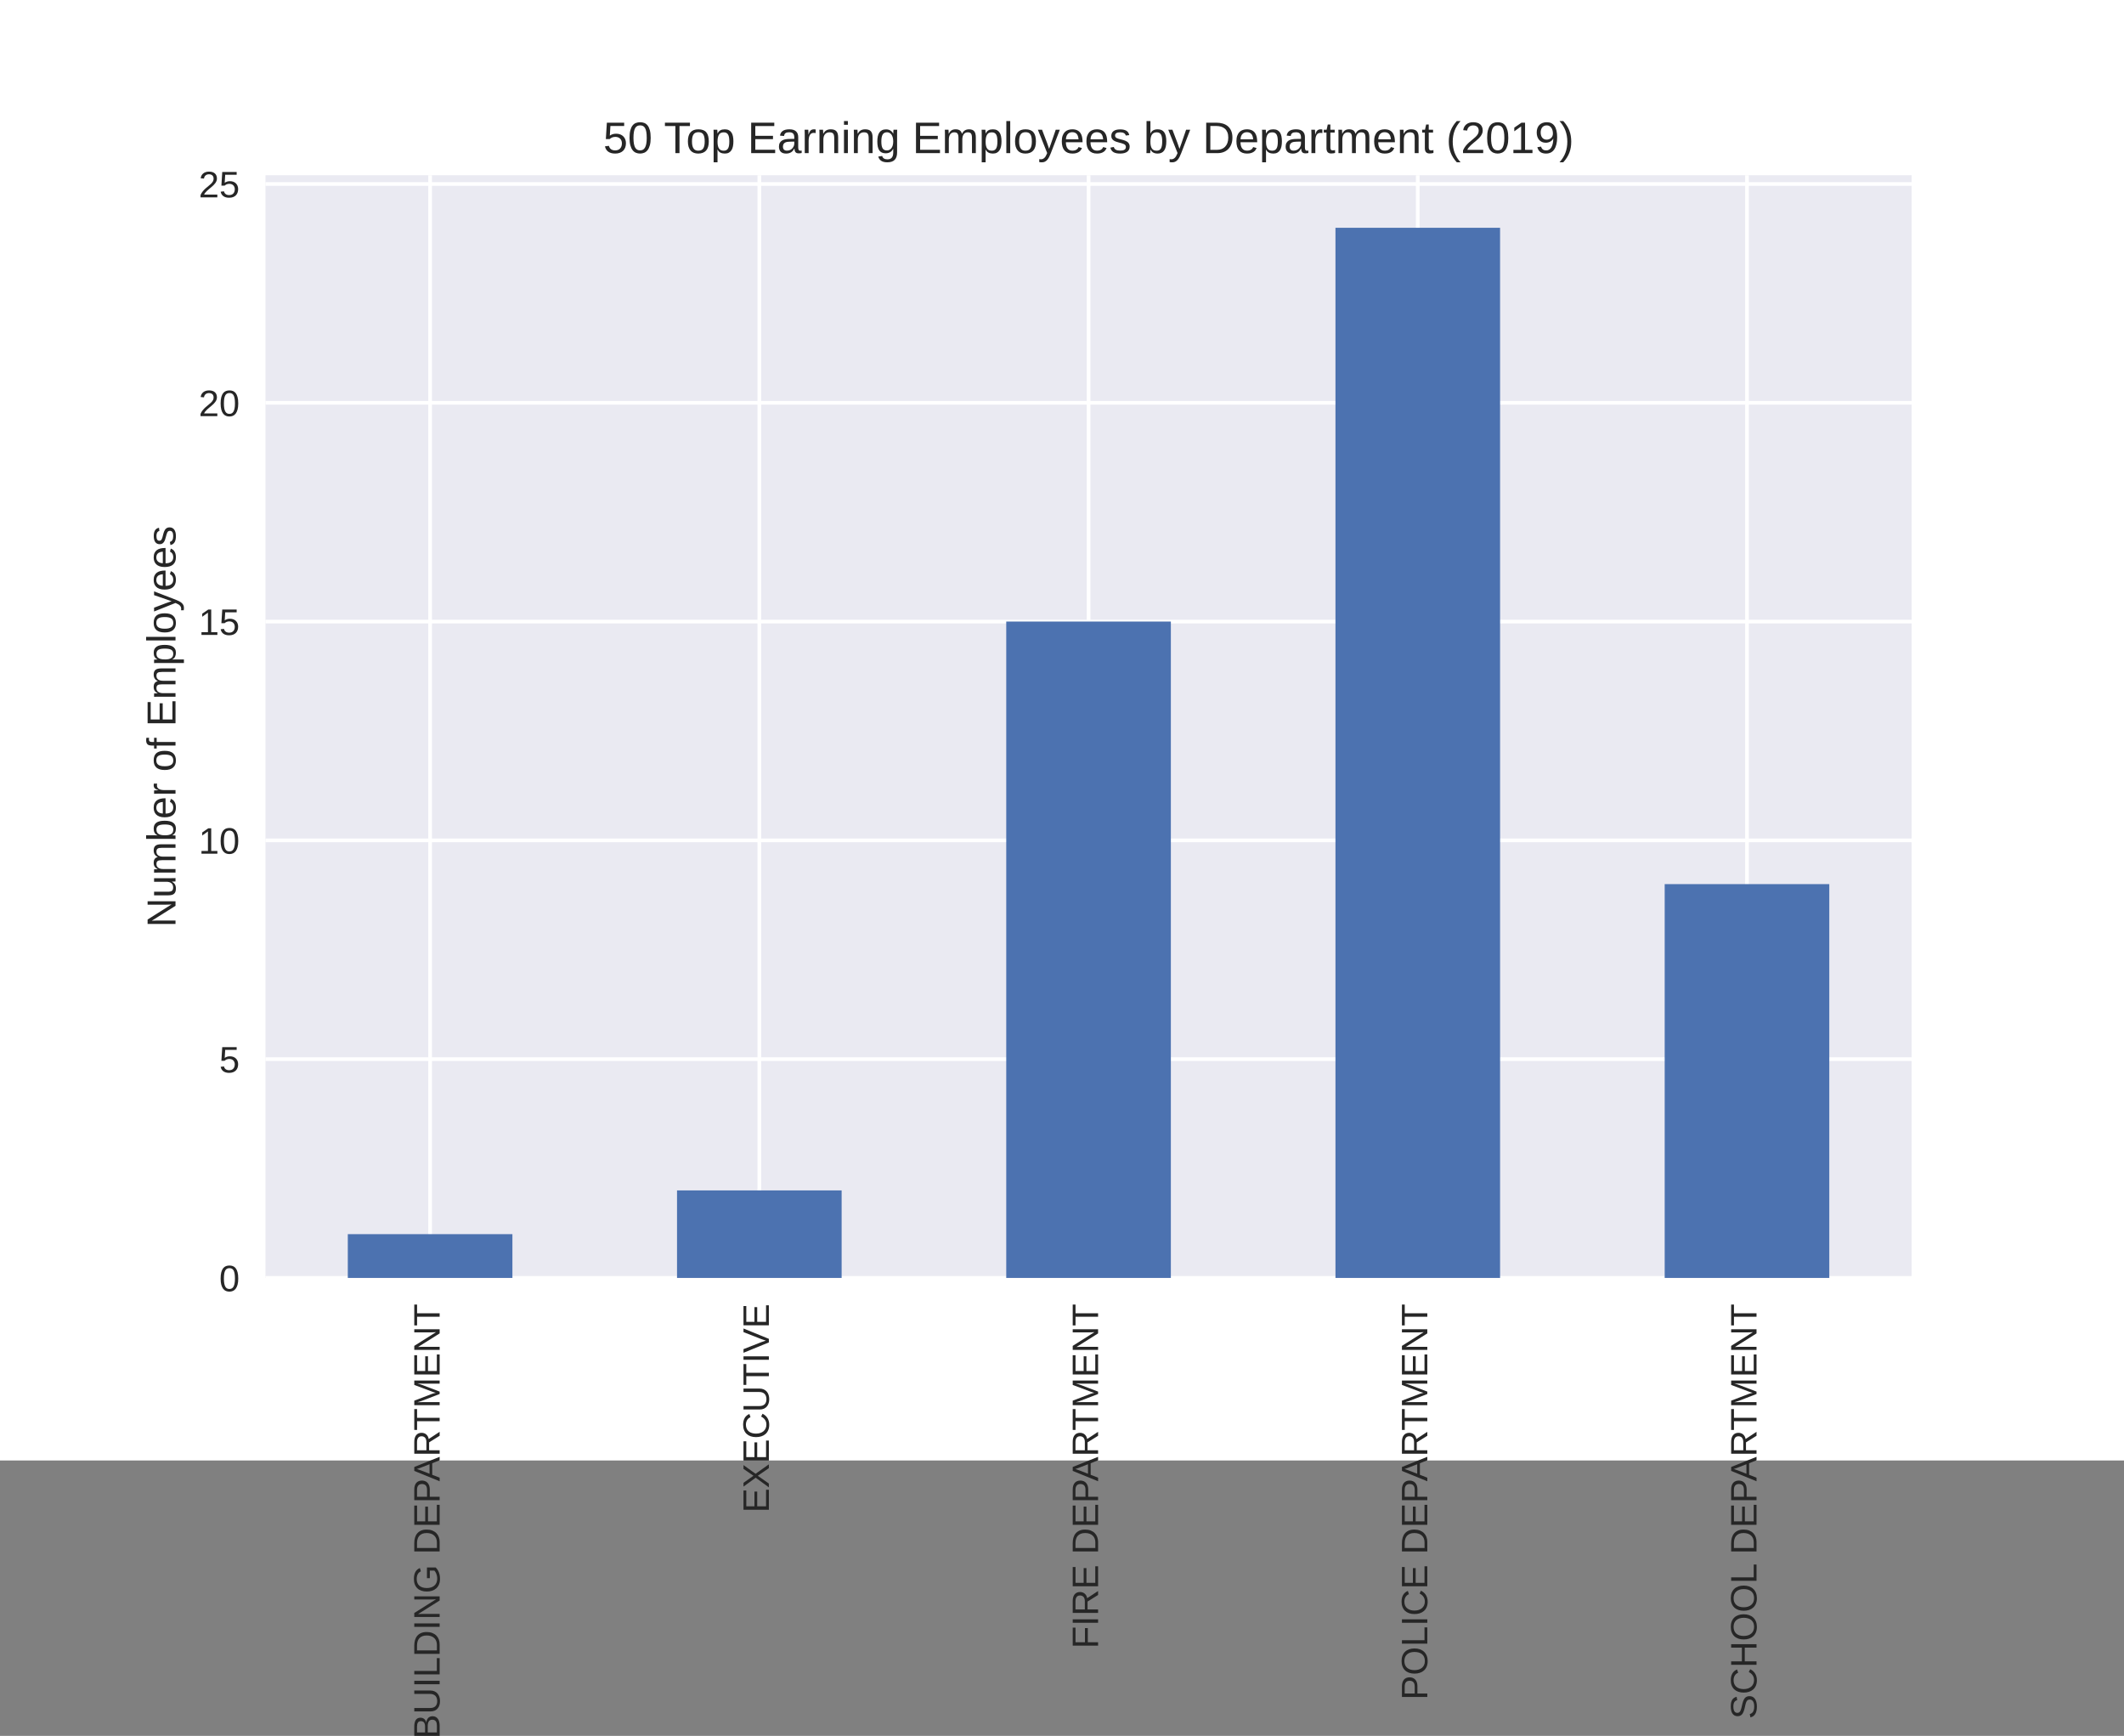<?xml version="1.0" encoding="UTF-8" standalone="no"?>
<svg
   xmlns:dc="http://purl.org/dc/elements/1.1/"
   xmlns:cc="http://creativecommons.org/ns#"
   xmlns:rdf="http://www.w3.org/1999/02/22-rdf-syntax-ns#"
   xmlns:svg="http://www.w3.org/2000/svg"
   xmlns="http://www.w3.org/2000/svg"
   xmlns:xlink="http://www.w3.org/1999/xlink"
   xmlns:sodipodi="http://sodipodi.sourceforge.net/DTD/sodipodi-0.dtd"
   xmlns:inkscape="http://www.inkscape.org/namespaces/inkscape"
   inkscape:export-ydpi="96"
   inkscape:export-xdpi="96"
   inkscape:export-filename="/home/benmk/documents/code/personal/defundNPD/plots/top_50_bar19.png"
   inkscape:version="1.0 (6e3e5246a0, 2020-05-07)"
   sodipodi:docname="top_50_bar19.svg"
   id="svg510"
   width="576pt"
   viewBox="0 0 576 470.669"
   version="1.1"
   height="470.669pt">
  <rect x="0" y="0" width="576" height="470.669" fill="#808080" stroke="none"/>
  <sodipodi:namedview
     inkscape:current-layer="svg510"
     inkscape:window-maximized="1"
     inkscape:window-y="0"
     inkscape:window-x="0"
     inkscape:cy="342.31891"
     inkscape:cx="384"
     inkscape:zoom="1.532197"
     showgrid="false"
     id="namedview512"
     inkscape:window-height="1136"
     inkscape:window-width="1920"
     inkscape:pageshadow="2"
     inkscape:pageopacity="0"
     guidetolerance="10"
     gridtolerance="10"
     objecttolerance="10"
     borderopacity="1"
     bordercolor="#666666"
     pagecolor="#ffffff" />
  <defs
     id="defs4">
    <style
       id="style2"
       type="text/css">
*{stroke-linecap:butt;stroke-linejoin:round;}
  </style>
  </defs>
  <g
     id="figure_1">
    <g
       id="patch_1">
      <path
         id="path6"
         style="fill:#ffffff"
         d="M 0,396 H 576 V 0 H 0 Z" />
    </g>
    <g
       id="axes_1">
      <g
         id="patch_2">
        <path
           id="path9"
           style="fill:#eaeaf2"
           d="M 72,346.5 H 518.4 V 47.52 H 72 Z" />
      </g>
      <g
         id="matplotlib.axis_1">
        <g
           id="xtick_1">
          <g
             id="line2d_1">
            <path
               id="path12"
               style="fill:none;stroke:#ffffff;stroke-linecap:round"
               d="M 116.64,346.5 V 47.52"
               clip-path="url(#p57a72a5f67)" />
          </g>
          <g
             id="line2d_2" />
          <g
             id="text_1">
            <!-- BUILDING DEPARTMENT -->
            <defs
               id="defs30">
              <path
                 id="LiberationSans-66"
                 d="m 61.422,19.391 q 0,-5.234 -2.047,-8.922 -2.047,-3.688 -5.516,-6 -3.469,-2.312 -8.062,-3.391 Q 41.219,0 36.141,0 h -27.938 v 68.797 h 25 q 5.719,0 10.203,-0.953 4.5,-0.953 7.625,-3 3.125,-2.047 4.75,-5.203 1.641,-3.141 1.641,-7.547 0,-2.875 -0.812,-5.422 -0.797,-2.531 -2.438,-4.609 -1.625,-2.078 -4.094,-3.562 -2.469,-1.484 -5.734,-2.219 4.141,-0.484 7.344,-1.906 3.203,-1.422 5.344,-3.625 2.156,-2.188 3.266,-5.094 1.125,-2.906 1.125,-6.266 z m -13.375,31.594 q 0,5.562 -3.812,7.953 -3.797,2.391 -11.031,2.391 H 17.531 v -21.781 h 15.672 q 4.109,0 6.938,0.797 2.828,0.812 4.578,2.297 1.766,1.5 2.547,3.594 0.781,2.109 0.781,4.75 z M 52,20.125 q 0,3.266 -1.203,5.562 -1.188,2.297 -3.438,3.75 -2.234,1.469 -5.391,2.156 -3.156,0.688 -7.062,0.688 h -17.375 V 7.469 h 18.109 q 3.562,0 6.562,0.578 3.016,0.594 5.188,2.062 2.172,1.469 3.391,3.906 Q 52,16.453 52,20.125 Z" />
              <path
                 id="LiberationSans-85"
                 d="m 35.688,-0.984 q -5.656,0 -10.734,1.516 Q 19.875,2.047 16.031,5.25 12.203,8.453 9.953,13.359 7.719,18.266 7.719,25 v 43.797 h 9.328 V 25.781 q 0,-5.219 1.391,-8.859 1.391,-3.641 3.875,-5.938 2.5,-2.297 5.891,-3.344 3.391,-1.047 7.438,-1.047 4.016,0 7.578,1.062 3.562,1.078 6.25,3.422 2.688,2.344 4.219,6.125 1.531,3.797 1.531,9.219 v 42.375 H 64.5 V 25.875 Q 64.5,19 62.234,13.938 59.969,8.891 56.062,5.562 52.156,2.25 46.906,0.625 41.656,-0.984 35.688,-0.984 Z" />
              <path
                 id="LiberationSans-73"
                 d="M 9.234,0 V 68.797 H 18.562 V 0 Z" />
              <path
                 id="LiberationSans-76"
                 d="M 8.203,0 V 68.797 H 17.531 V 7.625 H 52.297 V 0 Z" />
              <path
                 id="LiberationSans-68"
                 d="m 67.438,35.109 q 0,-8.594 -2.594,-15.172 Q 62.25,13.375 57.75,8.953 53.266,4.547 47.141,2.266 41.016,0 33.938,0 H 8.203 v 68.797 h 22.75 q 7.969,0 14.672,-1.984 6.719,-1.969 11.547,-6.094 4.844,-4.125 7.547,-10.484 2.719,-6.344 2.719,-15.125 z m -9.375,0 q 0,6.984 -2.016,11.938 -2,4.953 -5.609,8.125 -3.609,3.172 -8.641,4.656 -5.031,1.5 -11.031,1.5 H 17.531 V 7.469 h 15.328 q 5.422,0 10.031,1.75 4.625,1.766 7.984,5.234 3.375,3.469 5.281,8.641 1.906,5.172 1.906,12.016 z" />
              <path
                 id="LiberationSans-78"
                 d="m 52.828,0 -36.812,58.594 q 0.094,-2.391 0.25,-4.734 0.094,-2 0.156,-4.234 Q 16.5,47.406 16.5,45.703 V 0 H 8.203 v 68.797 h 10.844 L 56.25,9.812 q -0.141,2.391 -0.297,4.781 -0.094,2.062 -0.188,4.469 -0.094,2.422 -0.094,4.625 V 68.797 H 64.062 V 0 Z" />
              <path
                 id="LiberationSans-71"
                 d="m 5.031,34.719 q 0,8.062 2.172,14.547 2.172,6.5 6.484,11.062 4.328,4.562 10.719,7.031 6.406,2.469 14.859,2.469 6.344,0 11.125,-1.125 4.781,-1.125 8.297,-3.234 3.516,-2.094 5.953,-5.094 2.453,-3 4.156,-6.766 l -8.891,-2.625 q -1.266,2.531 -3.047,4.609 -1.781,2.078 -4.328,3.531 -2.531,1.469 -5.875,2.266 -3.344,0.812 -7.641,0.812 -6.25,0 -10.875,-1.953 Q 23.531,58.297 20.5,54.688 17.484,51.078 15.984,46 14.5,40.922 14.5,34.719 q 0,-6.203 1.609,-11.359 1.609,-5.141 4.781,-8.875 Q 24.078,10.75 28.781,8.672 33.5,6.594 39.703,6.594 q 4.047,0 7.469,0.672 3.422,0.688 6.172,1.781 2.766,1.109 4.859,2.453 2.094,1.344 3.516,2.703 v 12.406 h -20.562 v 7.812 H 70.312 V 10.688 Q 68.016,8.344 64.906,6.219 61.812,4.109 57.953,2.484 q -3.844,-1.609 -8.438,-2.531 -4.594,-0.938 -9.812,-0.938 Q 31,-0.984 24.5,1.672 18.016,4.344 13.688,9.109 9.375,13.875 7.203,20.406 5.031,26.953 5.031,34.719 Z" />
              <path
                 d=""
                 id="LiberationSans-32" />
              <path
                 id="LiberationSans-69"
                 d="M 8.203,0 V 68.797 H 60.406 V 61.188 h -42.875 V 39.109 h 39.938 V 31.594 H 17.531 V 7.625 h 44.875 V 0 Z" />
              <path
                 id="LiberationSans-80"
                 d="m 61.422,48.094 q 0,-4.484 -1.484,-8.375 Q 58.453,35.844 55.5,32.984 52.547,30.125 48.094,28.469 43.656,26.812 37.75,26.812 H 17.531 V 0 H 8.203 V 68.797 H 37.156 q 6.109,0 10.641,-1.484 4.547,-1.484 7.578,-4.203 3.031,-2.703 4.531,-6.547 1.516,-3.828 1.516,-8.469 z M 52.047,48 q 0,6.547 -4,9.938 -4,3.391 -12.016,3.391 h -18.5 V 34.188 h 18.891 q 8.062,0 11.844,3.562 3.781,3.562 3.781,10.25 z" />
              <path
                 id="LiberationSans-65"
                 d="M 56.984,0 49.125,20.125 H 17.781 L 9.859,0 h -9.656 l 28.062,68.797 H 38.875 L 66.5,0 Z M 37.5,50.094 Q 36.719,52.047 36,54.047 35.297,56.062 34.766,57.688 34.234,59.328 33.859,60.422 33.5,61.531 33.453,61.766 33.344,61.531 33,60.406 q -0.328,-1.125 -0.891,-2.797 -0.562,-1.656 -1.281,-3.656 -0.703,-2 -1.438,-3.953 L 20.609,27.391 H 46.344 Z" />
              <path
                 id="LiberationSans-82"
                 d="m 56.844,0 -17.875,28.562 H 17.531 V 0 H 8.203 v 68.797 h 32.375 q 5.859,0 10.375,-1.344 4.516,-1.344 7.594,-3.891 3.078,-2.531 4.688,-6.188 1.609,-3.656 1.609,-8.25 0,-3.281 -0.953,-6.453 -0.953,-3.172 -3,-5.812 -2.047,-2.625 -5.234,-4.531 -3.172,-1.906 -7.609,-2.688 L 67.578,0 Z m -1.375,49.031 q 0,3.125 -1.078,5.406 -1.062,2.297 -3.125,3.828 -2.047,1.547 -4.984,2.297 -2.922,0.766 -6.625,0.766 h -22.125 V 35.938 h 22.516 q 4,0 6.922,1 2.938,1 4.812,2.75 1.875,1.766 2.781,4.156 0.906,2.391 0.906,5.188 z" />
              <path
                 id="LiberationSans-84"
                 d="M 35.156,61.188 V 0 H 25.875 V 61.188 H 2.25 v 7.609 H 58.797 V 61.188 Z" />
              <path
                 id="LiberationSans-77"
                 d="m 66.703,0 v 45.906 q 0,2.484 0.047,5.062 0.047,2.594 0.141,4.75 0.109,2.484 0.25,4.828 -0.688,-2.484 -1.422,-4.938 -0.625,-2.094 -1.391,-4.469 -0.75,-2.359 -1.484,-4.266 L 45.062,0 H 38.531 L 20.516,46.875 q -0.297,0.734 -0.625,1.703 -0.312,0.984 -0.688,2.078 -0.359,1.109 -0.734,2.25 -0.359,1.141 -0.688,2.266 -0.844,2.594 -1.625,5.375 Q 16.219,57.812 16.312,55.125 16.406,52.828 16.453,50.312 16.5,47.797 16.5,45.906 V 0 H 8.203 v 68.797 h 12.25 l 18.312,-47.703 q 0.344,-0.969 0.828,-2.516 0.5,-1.531 0.938,-3.156 0.438,-1.609 0.797,-3.047 0.375,-1.438 0.516,-2.219 0.156,0.781 0.547,2.25 0.391,1.469 0.891,3.078 0.516,1.609 1,3.125 0.5,1.516 0.891,2.484 l 17.969,47.703 H 75.094 V 0 Z" />
            </defs>
            <g
               id="g70"
               transform="matrix(0,-0.1,-0.1,0,119.226,471.489)"
               style="fill:#262626">
              <use
                 height="100%"
                 width="100%"
                 y="0"
                 x="0"
                 id="use32"
                 xlink:href="#LiberationSans-66" />
              <use
                 height="100%"
                 width="100%"
                 y="0"
                 id="use34"
                 xlink:href="#LiberationSans-85"
                 x="66.699" />
              <use
                 height="100%"
                 width="100%"
                 y="0"
                 id="use36"
                 xlink:href="#LiberationSans-73"
                 x="138.916" />
              <use
                 height="100%"
                 width="100%"
                 y="0"
                 id="use38"
                 xlink:href="#LiberationSans-76"
                 x="166.699" />
              <use
                 height="100%"
                 width="100%"
                 y="0"
                 id="use40"
                 xlink:href="#LiberationSans-68"
                 x="222.314" />
              <use
                 height="100%"
                 width="100%"
                 y="0"
                 id="use42"
                 xlink:href="#LiberationSans-73"
                 x="294.531" />
              <use
                 height="100%"
                 width="100%"
                 y="0"
                 id="use44"
                 xlink:href="#LiberationSans-78"
                 x="322.314" />
              <use
                 height="100%"
                 width="100%"
                 y="0"
                 id="use46"
                 xlink:href="#LiberationSans-71"
                 x="394.531" />
              <use
                 height="100%"
                 width="100%"
                 y="0"
                 id="use48"
                 xlink:href="#LiberationSans-32"
                 x="472.314" />
              <use
                 height="100%"
                 width="100%"
                 y="0"
                 id="use50"
                 xlink:href="#LiberationSans-68"
                 x="500.098" />
              <use
                 height="100%"
                 width="100%"
                 y="0"
                 id="use52"
                 xlink:href="#LiberationSans-69"
                 x="572.314" />
              <use
                 height="100%"
                 width="100%"
                 y="0"
                 id="use54"
                 xlink:href="#LiberationSans-80"
                 x="639.014" />
              <use
                 height="100%"
                 width="100%"
                 y="0"
                 id="use56"
                 xlink:href="#LiberationSans-65"
                 x="698.338" />
              <use
                 height="100%"
                 width="100%"
                 y="0"
                 id="use58"
                 xlink:href="#LiberationSans-82"
                 x="765.037" />
              <use
                 height="100%"
                 width="100%"
                 y="0"
                 id="use60"
                 xlink:href="#LiberationSans-84"
                 x="835.504" />
              <use
                 height="100%"
                 width="100%"
                 y="0"
                 id="use62"
                 xlink:href="#LiberationSans-77"
                 x="896.588" />
              <use
                 height="100%"
                 width="100%"
                 y="0"
                 id="use64"
                 xlink:href="#LiberationSans-69"
                 x="979.889" />
              <use
                 height="100%"
                 width="100%"
                 y="0"
                 id="use66"
                 xlink:href="#LiberationSans-78"
                 x="1046.588" />
              <use
                 height="100%"
                 width="100%"
                 y="0"
                 id="use68"
                 xlink:href="#LiberationSans-84"
                 x="1118.805" />
            </g>
          </g>
        </g>
        <g
           id="xtick_2">
          <g
             id="line2d_3">
            <path
               id="path74"
               style="fill:none;stroke:#ffffff;stroke-linecap:round"
               d="M 205.92,346.5 V 47.52"
               clip-path="url(#p57a72a5f67)" />
          </g>
          <g
             id="line2d_4" />
          <g
             id="text_2">
            <!-- EXECUTIVE -->
            <defs
               id="defs81">
              <path
                 id="LiberationSans-88"
                 d="M 54.297,0 33.641,30.078 12.547,0 H 2.25 L 28.422,35.75 4.25,68.797 h 10.297 l 19.141,-27 18.609,27 H 62.594 L 39.062,36.078 64.594,0 Z" />
              <path
                 id="LiberationSans-67"
                 d="m 38.672,62.203 q -5.859,0 -10.375,-1.953 Q 23.781,58.297 20.719,54.688 17.672,51.078 16.109,46 q -1.562,-5.078 -1.562,-11.281 0,-6.203 1.688,-11.359 Q 17.922,18.219 21.062,14.5 24.219,10.797 28.781,8.734 33.344,6.688 39.062,6.688 q 4,0 7.297,1.047 3.297,1.062 5.953,2.953 2.672,1.906 4.766,4.516 2.109,2.625 3.719,5.797 L 68.406,17.188 Q 66.547,13.328 63.812,10 61.078,6.688 57.391,4.25 53.719,1.812 49.047,0.406 44.391,-0.984 38.625,-0.984 30.281,-0.984 24,1.672 17.719,4.344 13.5,9.109 9.281,13.875 7.172,20.406 q -2.094,6.547 -2.094,14.312 0,8.062 2.219,14.547 2.219,6.5 6.484,11.062 4.281,4.562 10.531,7.031 6.25,2.469 14.266,2.469 10.984,0 18.359,-4.297 7.375,-4.297 10.844,-12.75 L 58.938,49.859 q -0.984,2.438 -2.641,4.656 -1.656,2.219 -4.156,3.922 -2.484,1.719 -5.828,2.734 -3.344,1.031 -7.641,1.031 z" />
              <path
                 id="LiberationSans-86"
                 d="M 38.188,0 H 28.516 L 0.438,68.797 H 10.25 l 19.047,-48.438 q 0.734,-2.188 1.469,-4.375 0.734,-2.172 1.312,-3.875 0.688,-2 1.328,-3.906 0.578,1.812 1.266,3.812 0.578,1.703 1.281,3.844 0.719,2.156 1.547,4.5 l 18.953,48.438 h 9.812 z" />
            </defs>
            <g
               id="g101"
               transform="matrix(0,-0.1,-0.1,0,208.506,410.181)"
               style="fill:#262626">
              <use
                 height="100%"
                 width="100%"
                 y="0"
                 x="0"
                 id="use83"
                 xlink:href="#LiberationSans-69" />
              <use
                 height="100%"
                 width="100%"
                 y="0"
                 id="use85"
                 xlink:href="#LiberationSans-88"
                 x="66.699" />
              <use
                 height="100%"
                 width="100%"
                 y="0"
                 id="use87"
                 xlink:href="#LiberationSans-69"
                 x="133.398" />
              <use
                 height="100%"
                 width="100%"
                 y="0"
                 id="use89"
                 xlink:href="#LiberationSans-67"
                 x="200.098" />
              <use
                 height="100%"
                 width="100%"
                 y="0"
                 id="use91"
                 xlink:href="#LiberationSans-85"
                 x="272.314" />
              <use
                 height="100%"
                 width="100%"
                 y="0"
                 id="use93"
                 xlink:href="#LiberationSans-84"
                 x="344.531" />
              <use
                 height="100%"
                 width="100%"
                 y="0"
                 id="use95"
                 xlink:href="#LiberationSans-73"
                 x="405.615" />
              <use
                 height="100%"
                 width="100%"
                 y="0"
                 id="use97"
                 xlink:href="#LiberationSans-86"
                 x="433.398" />
              <use
                 height="100%"
                 width="100%"
                 y="0"
                 id="use99"
                 xlink:href="#LiberationSans-69"
                 x="500.098" />
            </g>
          </g>
        </g>
        <g
           id="xtick_3">
          <g
             id="line2d_5">
            <path
               id="path105"
               style="fill:none;stroke:#ffffff;stroke-linecap:round"
               d="M 295.2,346.5 V 47.52"
               clip-path="url(#p57a72a5f67)" />
          </g>
          <g
             id="line2d_6" />
          <g
             id="text_3">
            <!-- FIRE DEPARTMENT -->
            <defs
               id="defs110">
              <path
                 id="LiberationSans-70"
                 d="M 17.531,61.188 V 35.594 h 38.375 V 27.875 h -38.375 V 0 H 8.203 v 68.797 h 48.875 V 61.188 Z" />
            </defs>
            <g
               id="g142"
               transform="matrix(0,-0.1,-0.1,0,297.786,447.036)"
               style="fill:#262626">
              <use
                 height="100%"
                 width="100%"
                 y="0"
                 x="0"
                 id="use112"
                 xlink:href="#LiberationSans-70" />
              <use
                 height="100%"
                 width="100%"
                 y="0"
                 id="use114"
                 xlink:href="#LiberationSans-73"
                 x="61.084" />
              <use
                 height="100%"
                 width="100%"
                 y="0"
                 id="use116"
                 xlink:href="#LiberationSans-82"
                 x="88.867" />
              <use
                 height="100%"
                 width="100%"
                 y="0"
                 id="use118"
                 xlink:href="#LiberationSans-69"
                 x="161.084" />
              <use
                 height="100%"
                 width="100%"
                 y="0"
                 id="use120"
                 xlink:href="#LiberationSans-32"
                 x="227.783" />
              <use
                 height="100%"
                 width="100%"
                 y="0"
                 id="use122"
                 xlink:href="#LiberationSans-68"
                 x="255.566" />
              <use
                 height="100%"
                 width="100%"
                 y="0"
                 id="use124"
                 xlink:href="#LiberationSans-69"
                 x="327.783" />
              <use
                 height="100%"
                 width="100%"
                 y="0"
                 id="use126"
                 xlink:href="#LiberationSans-80"
                 x="394.482" />
              <use
                 height="100%"
                 width="100%"
                 y="0"
                 id="use128"
                 xlink:href="#LiberationSans-65"
                 x="453.807" />
              <use
                 height="100%"
                 width="100%"
                 y="0"
                 id="use130"
                 xlink:href="#LiberationSans-82"
                 x="520.506" />
              <use
                 height="100%"
                 width="100%"
                 y="0"
                 id="use132"
                 xlink:href="#LiberationSans-84"
                 x="590.973" />
              <use
                 height="100%"
                 width="100%"
                 y="0"
                 id="use134"
                 xlink:href="#LiberationSans-77"
                 x="652.057" />
              <use
                 height="100%"
                 width="100%"
                 y="0"
                 id="use136"
                 xlink:href="#LiberationSans-69"
                 x="735.357" />
              <use
                 height="100%"
                 width="100%"
                 y="0"
                 id="use138"
                 xlink:href="#LiberationSans-78"
                 x="802.057" />
              <use
                 height="100%"
                 width="100%"
                 y="0"
                 id="use140"
                 xlink:href="#LiberationSans-84"
                 x="874.273" />
            </g>
          </g>
        </g>
        <g
           id="xtick_4">
          <g
             id="line2d_7">
            <path
               id="path146"
               style="fill:none;stroke:#ffffff;stroke-linecap:round"
               d="M 384.48,346.5 V 47.52"
               clip-path="url(#p57a72a5f67)" />
          </g>
          <g
             id="line2d_8" />
          <g
             id="text_4">
            <!-- POLICE DEPARTMENT -->
            <defs
               id="defs151">
              <path
                 id="LiberationSans-79"
                 d="M 73,34.719 Q 73,26.656 70.672,20.062 68.359,13.484 63.969,8.797 59.578,4.109 53.219,1.562 46.875,-0.984 38.812,-0.984 q -8.484,0 -14.891,2.656 Q 17.531,4.344 13.281,9.109 9.031,13.875 6.875,20.406 q -2.141,6.547 -2.141,14.312 0,8.062 2.25,14.547 2.25,6.5 6.594,11.062 4.344,4.562 10.719,7.031 6.375,2.469 14.625,2.469 8.203,0 14.562,-2.5 6.375,-2.484 10.688,-7.078 Q 68.5,55.672 70.75,49.172 73,42.672 73,34.719 Z m -9.516,0 q 0,6.203 -1.594,11.281 -1.594,5.078 -4.688,8.688 -3.094,3.609 -7.688,5.562 -4.594,1.953 -10.594,1.953 -6.156,0 -10.797,-1.953 -4.641,-1.953 -7.75,-5.562 Q 17.281,51.078 15.734,46 q -1.531,-5.078 -1.531,-11.281 0,-6.203 1.594,-11.359 1.594,-5.141 4.688,-8.875 3.094,-3.734 7.703,-5.812 4.625,-2.078 10.625,-2.078 6.453,0 11.109,2.094 4.672,2.109 7.672,5.844 3,3.734 4.438,8.906 1.453,5.172 1.453,11.281 z" />
            </defs>
            <g
               id="g187"
               transform="matrix(0,-0.1,-0.1,0,387.066,460.938)"
               style="fill:#262626">
              <use
                 height="100%"
                 width="100%"
                 y="0"
                 x="0"
                 id="use153"
                 xlink:href="#LiberationSans-80" />
              <use
                 height="100%"
                 width="100%"
                 y="0"
                 id="use155"
                 xlink:href="#LiberationSans-79"
                 x="66.699" />
              <use
                 height="100%"
                 width="100%"
                 y="0"
                 id="use157"
                 xlink:href="#LiberationSans-76"
                 x="144.482" />
              <use
                 height="100%"
                 width="100%"
                 y="0"
                 id="use159"
                 xlink:href="#LiberationSans-73"
                 x="200.098" />
              <use
                 height="100%"
                 width="100%"
                 y="0"
                 id="use161"
                 xlink:href="#LiberationSans-67"
                 x="227.881" />
              <use
                 height="100%"
                 width="100%"
                 y="0"
                 id="use163"
                 xlink:href="#LiberationSans-69"
                 x="300.098" />
              <use
                 height="100%"
                 width="100%"
                 y="0"
                 id="use165"
                 xlink:href="#LiberationSans-32"
                 x="366.797" />
              <use
                 height="100%"
                 width="100%"
                 y="0"
                 id="use167"
                 xlink:href="#LiberationSans-68"
                 x="394.58" />
              <use
                 height="100%"
                 width="100%"
                 y="0"
                 id="use169"
                 xlink:href="#LiberationSans-69"
                 x="466.797" />
              <use
                 height="100%"
                 width="100%"
                 y="0"
                 id="use171"
                 xlink:href="#LiberationSans-80"
                 x="533.496" />
              <use
                 height="100%"
                 width="100%"
                 y="0"
                 id="use173"
                 xlink:href="#LiberationSans-65"
                 x="592.82" />
              <use
                 height="100%"
                 width="100%"
                 y="0"
                 id="use175"
                 xlink:href="#LiberationSans-82"
                 x="659.52" />
              <use
                 height="100%"
                 width="100%"
                 y="0"
                 id="use177"
                 xlink:href="#LiberationSans-84"
                 x="729.986" />
              <use
                 height="100%"
                 width="100%"
                 y="0"
                 id="use179"
                 xlink:href="#LiberationSans-77"
                 x="791.07" />
              <use
                 height="100%"
                 width="100%"
                 y="0"
                 id="use181"
                 xlink:href="#LiberationSans-69"
                 x="874.371" />
              <use
                 height="100%"
                 width="100%"
                 y="0"
                 id="use183"
                 xlink:href="#LiberationSans-78"
                 x="941.07" />
              <use
                 height="100%"
                 width="100%"
                 y="0"
                 id="use185"
                 xlink:href="#LiberationSans-84"
                 x="1013.287" />
            </g>
          </g>
        </g>
        <g
           id="xtick_5">
          <g
             id="line2d_9">
            <path
               id="path191"
               style="fill:none;stroke:#ffffff;stroke-linecap:round"
               d="M 473.76,346.5 V 47.52"
               clip-path="url(#p57a72a5f67)" />
          </g>
          <g
             id="line2d_10" />
          <g
             id="text_5">
            <!-- SCHOOL DEPARTMENT -->
            <defs
               id="defs197">
              <path
                 id="LiberationSans-83"
                 d="m 62.109,19 q 0,-4.344 -1.688,-8.016 Q 58.734,7.328 55.219,4.656 51.703,2 46.359,0.5 41.016,-0.984 33.688,-0.984 q -12.844,0 -20.016,4.5 Q 6.5,8.016 4.547,16.5 l 9.031,1.812 q 0.688,-2.688 2.094,-4.891 1.422,-2.188 3.828,-3.781 2.422,-1.578 5.984,-2.469 3.562,-0.875 8.547,-0.875 4.156,0 7.625,0.703 3.469,0.719 5.953,2.172 2.484,1.469 3.875,3.781 Q 52.875,15.281 52.875,18.5 q 0,3.375 -1.531,5.469 -1.531,2.109 -4.328,3.469 -2.781,1.375 -6.641,2.297 -3.844,0.938 -8.531,2 -2.891,0.641 -5.797,1.391 -2.906,0.766 -5.562,1.812 -2.656,1.047 -5,2.453 -2.344,1.422 -4.062,3.406 -1.703,1.984 -2.688,4.594 -0.969,2.609 -0.969,6.031 0,4.875 1.969,8.359 1.984,3.5 5.5,5.75 3.516,2.25 8.297,3.266 4.797,1.031 10.359,1.031 6.391,0 10.922,-1 4.547,-1 7.672,-3.016 3.125,-2 5,-4.953 Q 59.375,57.906 60.5,54 l -9.188,-1.609 q -0.672,2.5 -1.969,4.453 -1.297,1.953 -3.406,3.266 -2.094,1.312 -5.094,2 -3,0.688 -7.047,0.688 Q 29,62.797 25.75,61.938 22.516,61.078 20.531,59.609 18.562,58.156 17.703,56.172 16.844,54.203 16.844,51.906 q 0,-3.078 1.531,-5.062 1.547,-1.969 4.188,-3.297 2.641,-1.312 6.094,-2.188 3.469,-0.875 7.375,-1.766 3.172,-0.719 6.328,-1.484 3.156,-0.75 6.031,-1.812 2.875,-1.047 5.391,-2.469 2.516,-1.406 4.375,-3.453 1.859,-2.047 2.906,-4.844 Q 62.109,22.75 62.109,19 Z" />
              <path
                 id="LiberationSans-72"
                 d="M 54.734,0 V 31.891 H 17.531 V 0 H 8.203 v 68.797 h 9.328 v -29.094 h 37.203 v 29.094 H 64.062 V 0 Z" />
            </defs>
            <g
               id="g233"
               transform="matrix(0,-0.1,-0.1,0,476.346,466.114)"
               style="fill:#262626">
              <use
                 height="100%"
                 width="100%"
                 y="0"
                 x="0"
                 id="use199"
                 xlink:href="#LiberationSans-83" />
              <use
                 height="100%"
                 width="100%"
                 y="0"
                 id="use201"
                 xlink:href="#LiberationSans-67"
                 x="66.699" />
              <use
                 height="100%"
                 width="100%"
                 y="0"
                 id="use203"
                 xlink:href="#LiberationSans-72"
                 x="138.916" />
              <use
                 height="100%"
                 width="100%"
                 y="0"
                 id="use205"
                 xlink:href="#LiberationSans-79"
                 x="211.133" />
              <use
                 height="100%"
                 width="100%"
                 y="0"
                 id="use207"
                 xlink:href="#LiberationSans-79"
                 x="288.916" />
              <use
                 height="100%"
                 width="100%"
                 y="0"
                 id="use209"
                 xlink:href="#LiberationSans-76"
                 x="366.699" />
              <use
                 height="100%"
                 width="100%"
                 y="0"
                 id="use211"
                 xlink:href="#LiberationSans-32"
                 x="418.564" />
              <use
                 height="100%"
                 width="100%"
                 y="0"
                 id="use213"
                 xlink:href="#LiberationSans-68"
                 x="446.348" />
              <use
                 height="100%"
                 width="100%"
                 y="0"
                 id="use215"
                 xlink:href="#LiberationSans-69"
                 x="518.564" />
              <use
                 height="100%"
                 width="100%"
                 y="0"
                 id="use217"
                 xlink:href="#LiberationSans-80"
                 x="585.264" />
              <use
                 height="100%"
                 width="100%"
                 y="0"
                 id="use219"
                 xlink:href="#LiberationSans-65"
                 x="644.588" />
              <use
                 height="100%"
                 width="100%"
                 y="0"
                 id="use221"
                 xlink:href="#LiberationSans-82"
                 x="711.287" />
              <use
                 height="100%"
                 width="100%"
                 y="0"
                 id="use223"
                 xlink:href="#LiberationSans-84"
                 x="781.754" />
              <use
                 height="100%"
                 width="100%"
                 y="0"
                 id="use225"
                 xlink:href="#LiberationSans-77"
                 x="842.838" />
              <use
                 height="100%"
                 width="100%"
                 y="0"
                 id="use227"
                 xlink:href="#LiberationSans-69"
                 x="926.139" />
              <use
                 height="100%"
                 width="100%"
                 y="0"
                 id="use229"
                 xlink:href="#LiberationSans-78"
                 x="992.838" />
              <use
                 height="100%"
                 width="100%"
                 y="0"
                 id="use231"
                 xlink:href="#LiberationSans-84"
                 x="1065.055" />
            </g>
          </g>
        </g>
      </g>
      <g
         id="matplotlib.axis_2">
        <g
           id="ytick_1">
          <g
             id="line2d_11">
            <path
               id="path238"
               style="fill:none;stroke:#ffffff;stroke-linecap:round"
               d="M 72,346.5 H 518.4"
               clip-path="url(#p57a72a5f67)" />
          </g>
          <g
             id="line2d_12" />
          <g
             id="text_6">
            <!-- 0 -->
            <defs
               id="defs243">
              <path
                 id="LiberationSans-48"
                 d="m 51.703,34.422 q 0,-9.906 -1.875,-16.672 -1.875,-6.766 -5.125,-10.938 -3.25,-4.172 -7.641,-5.984 -4.391,-1.812 -9.375,-1.812 -5.031,0 -9.375,1.812 -4.344,1.812 -7.547,5.953 Q 7.562,10.938 5.734,17.703 3.906,24.469 3.906,34.422 q 0,10.406 1.828,17.219 1.828,6.812 5.047,10.859 3.234,4.047 7.625,5.688 4.391,1.641 9.578,1.641 4.922,0 9.234,-1.641 Q 41.547,66.547 44.766,62.5 48,58.453 49.844,51.641 q 1.859,-6.812 1.859,-17.219 z m -8.922,0 q 0,8.203 -0.984,13.641 -0.969,5.453 -2.875,8.703 -1.906,3.25 -4.672,4.594 -2.75,1.344 -6.266,1.344 -3.719,0 -6.547,-1.375 -2.828,-1.359 -4.766,-4.609 -1.922,-3.25 -2.906,-8.703 -0.969,-5.438 -0.969,-13.594 0,-7.906 1,-13.328 1,-5.422 2.922,-8.719 1.938,-3.297 4.719,-4.734 2.781,-1.438 6.344,-1.438 3.469,0 6.25,1.438 2.781,1.438 4.703,4.734 1.938,3.297 2.984,8.719 1.062,5.422 1.062,13.328 z" />
            </defs>
            <g
               id="g247"
               transform="matrix(0.1,0,0,-0.1,59.439,350.123)"
               style="fill:#262626">
              <use
                 height="100%"
                 width="100%"
                 y="0"
                 x="0"
                 id="use245"
                 xlink:href="#LiberationSans-48" />
            </g>
          </g>
        </g>
        <g
           id="ytick_2">
          <g
             id="line2d_13">
            <path
               id="path251"
               style="fill:none;stroke:#ffffff;stroke-linecap:round"
               d="M 72,287.179 H 518.4"
               clip-path="url(#p57a72a5f67)" />
          </g>
          <g
             id="line2d_14" />
          <g
             id="text_7">
            <!-- 5 -->
            <defs
               id="defs256">
              <path
                 id="LiberationSans-53"
                 d="m 51.422,22.406 q 0,-5.172 -1.562,-9.469 Q 48.297,8.641 45.219,5.531 42.141,2.438 37.578,0.719 33.016,-0.984 27,-0.984 q -5.422,0 -9.453,1.266 -4.016,1.281 -6.812,3.5 Q 7.953,6 6.312,8.984 4.688,11.969 4,15.375 l 8.891,1.031 q 0.531,-1.953 1.5,-3.781 Q 15.375,10.797 17.062,9.344 18.75,7.906 21.219,7.047 q 2.469,-0.844 5.984,-0.844 3.406,0 6.188,1.047 2.797,1.047 4.766,3.094 1.984,2.062 3.047,5.031 1.078,2.984 1.078,6.844 0,3.172 -1.031,5.828 -1.016,2.672 -2.922,4.594 -1.906,1.938 -4.672,3 -2.75,1.078 -6.266,1.078 -2.188,0 -4.047,-0.391 Q 21.484,35.938 19.891,35.25 18.312,34.578 17.016,33.672 15.719,32.766 14.594,31.781 H 6 L 8.297,68.797 H 47.406 v -7.469 H 16.312 L 14.984,39.5 q 2.344,1.812 5.859,3.094 3.516,1.297 8.359,1.297 5.125,0 9.219,-1.562 4.109,-1.562 6.984,-4.422 2.891,-2.844 4.453,-6.797 1.562,-3.953 1.562,-8.703 z" />
            </defs>
            <g
               id="g260"
               transform="matrix(0.1,0,0,-0.1,59.439,290.802)"
               style="fill:#262626">
              <use
                 height="100%"
                 width="100%"
                 y="0"
                 x="0"
                 id="use258"
                 xlink:href="#LiberationSans-53" />
            </g>
          </g>
        </g>
        <g
           id="ytick_3">
          <g
             id="line2d_15">
            <path
               id="path264"
               style="fill:none;stroke:#ffffff;stroke-linecap:round"
               d="M 72,227.857 H 518.4"
               clip-path="url(#p57a72a5f67)" />
          </g>
          <g
             id="line2d_16" />
          <g
             id="text_8">
            <!-- 10 -->
            <defs
               id="defs269">
              <path
                 id="LiberationSans-49"
                 d="m 7.625,0 v 7.469 h 17.516 v 52.938 L 9.625,49.312 v 8.312 l 16.25,11.172 h 8.109 V 7.469 h 16.75 V 0 Z" />
            </defs>
            <g
               id="g275"
               transform="matrix(0.1,0,0,-0.1,53.878,231.481)"
               style="fill:#262626">
              <use
                 height="100%"
                 width="100%"
                 y="0"
                 x="0"
                 id="use271"
                 xlink:href="#LiberationSans-49" />
              <use
                 height="100%"
                 width="100%"
                 y="0"
                 id="use273"
                 xlink:href="#LiberationSans-48"
                 x="55.615" />
            </g>
          </g>
        </g>
        <g
           id="ytick_4">
          <g
             id="line2d_17">
            <path
               id="path279"
               style="fill:none;stroke:#ffffff;stroke-linecap:round"
               d="M 72,168.536 H 518.4"
               clip-path="url(#p57a72a5f67)" />
          </g>
          <g
             id="line2d_18" />
          <g
             id="text_9">
            <!-- 15 -->
            <g
               id="g287"
               transform="matrix(0.1,0,0,-0.1,53.878,172.159)"
               style="fill:#262626">
              <use
                 height="100%"
                 width="100%"
                 y="0"
                 x="0"
                 id="use283"
                 xlink:href="#LiberationSans-49" />
              <use
                 height="100%"
                 width="100%"
                 y="0"
                 id="use285"
                 xlink:href="#LiberationSans-53"
                 x="55.615" />
            </g>
          </g>
        </g>
        <g
           id="ytick_5">
          <g
             id="line2d_19">
            <path
               id="path291"
               style="fill:none;stroke:#ffffff;stroke-linecap:round"
               d="M 72,109.214 H 518.4"
               clip-path="url(#p57a72a5f67)" />
          </g>
          <g
             id="line2d_20" />
          <g
             id="text_10">
            <!-- 20 -->
            <defs
               id="defs296">
              <path
                 id="LiberationSans-50"
                 d="m 5.031,0 v 6.203 q 2.484,5.719 6.078,10.078 3.594,4.375 7.547,7.906 3.953,3.547 7.828,6.578 Q 30.375,33.797 33.5,36.812 q 3.125,3.031 5.047,6.344 1.938,3.328 1.938,7.531 0,2.922 -0.891,5.141 -0.875,2.234 -2.531,3.734 -1.656,1.516 -3.984,2.266 -2.312,0.766 -5.141,0.766 -2.641,0 -4.969,-0.734 -2.312,-0.719 -4.125,-2.188 Q 17.047,58.203 15.891,56.031 14.75,53.859 14.406,50.984 L 5.422,51.812 q 0.438,3.703 2.047,6.969 1.609,3.281 4.438,5.75 2.844,2.469 6.812,3.875 3.984,1.422 9.219,1.422 5.125,0 9.125,-1.219 4,-1.219 6.75,-3.625 2.766,-2.391 4.234,-5.906 1.469,-3.516 1.469,-8.094 0,-3.469 -1.25,-6.594 -1.25,-3.125 -3.328,-5.969 -2.062,-2.828 -4.797,-5.469 -2.734,-2.625 -5.719,-5.141 -2.969,-2.516 -6,-4.984 -3.031,-2.469 -5.703,-4.969 Q 20.062,15.375 17.969,12.812 15.875,10.25 14.703,7.469 H 50.594 V 0 Z" />
            </defs>
            <g
               id="g302"
               transform="matrix(0.1,0,0,-0.1,53.878,112.838)"
               style="fill:#262626">
              <use
                 height="100%"
                 width="100%"
                 y="0"
                 x="0"
                 id="use298"
                 xlink:href="#LiberationSans-50" />
              <use
                 height="100%"
                 width="100%"
                 y="0"
                 id="use300"
                 xlink:href="#LiberationSans-48"
                 x="55.615" />
            </g>
          </g>
        </g>
        <g
           id="ytick_6">
          <g
             id="line2d_21">
            <path
               id="path306"
               style="fill:none;stroke:#ffffff;stroke-linecap:round"
               d="M 72,49.893 H 518.4"
               clip-path="url(#p57a72a5f67)" />
          </g>
          <g
             id="line2d_22" />
          <g
             id="text_11">
            <!-- 25 -->
            <g
               id="g314"
               transform="matrix(0.1,0,0,-0.1,53.878,53.516)"
               style="fill:#262626">
              <use
                 height="100%"
                 width="100%"
                 y="0"
                 x="0"
                 id="use310"
                 xlink:href="#LiberationSans-50" />
              <use
                 height="100%"
                 width="100%"
                 y="0"
                 id="use312"
                 xlink:href="#LiberationSans-53"
                 x="55.615" />
            </g>
          </g>
        </g>
        <g
           id="text_12">
          <!-- Number of Employees -->
          <defs
             id="defs329">
            <path
               id="LiberationSans-117"
               d="M 15.328,52.828 V 19.344 q 0,-3.859 0.562,-6.453 0.562,-2.594 1.828,-4.188 Q 19,7.125 21.062,6.469 23.141,5.812 26.219,5.812 q 3.125,0 5.641,1.094 2.516,1.109 4.297,3.172 1.781,2.078 2.75,5.125 0.984,3.062 0.984,7.016 V 52.828 H 48.688 V 11.281 q 0,-1.656 0.016,-3.5 Q 48.734,5.953 48.781,4.312 48.828,2.688 48.875,1.516 48.922,0.344 48.969,0 h -8.297 q -0.047,0.25 -0.094,1.312 -0.047,1.078 -0.125,2.469 -0.078,1.391 -0.125,2.828 Q 40.281,8.062 40.281,9.031 H 40.141 Q 38.875,6.734 37.359,4.875 35.844,3.031 33.844,1.734 q -2,-1.297 -4.594,-2 -2.594,-0.719 -6,-0.719 -4.406,0 -7.578,1.078 -3.172,1.078 -5.219,3.328 -2.047,2.25 -3,5.766 Q 6.5,12.703 6.5,17.625 v 35.203 z" />
            <path
               id="LiberationSans-109"
               d="m 37.5,0 v 33.5 q 0,3.859 -0.484,6.438 -0.484,2.594 -1.641,4.172 -1.141,1.594 -3,2.25 -1.859,0.656 -4.547,0.656 -2.781,0 -5.031,-1.094 Q 20.562,44.828 18.969,42.75 17.391,40.672 16.531,37.625 15.672,34.578 15.672,30.609 V 0 H 6.938 v 41.547 q 0,1.672 -0.031,3.5 Q 6.891,46.875 6.828,48.5 6.781,50.141 6.734,51.312 6.688,52.484 6.641,52.828 H 14.938 q 0.047,-0.234 0.094,-1.312 0.062,-1.078 0.125,-2.469 0.078,-1.391 0.125,-2.828 0.047,-1.438 0.047,-2.422 h 0.156 q 1.172,2.297 2.531,4.156 1.375,1.859 3.203,3.141 1.828,1.297 4.188,2 2.375,0.719 5.5,0.719 6.016,0 9.5,-2.391 3.484,-2.391 4.859,-7.625 h 0.141 q 1.172,2.297 2.641,4.156 1.469,1.859 3.422,3.141 1.953,1.297 4.391,2 2.438,0.719 5.562,0.719 4.016,0 6.906,-1.078 2.906,-1.078 4.766,-3.328 1.859,-2.234 2.734,-5.781 0.875,-3.531 0.875,-8.422 V 0 h -8.688 v 33.5 q 0,3.859 -0.484,6.438 -0.484,2.594 -1.641,4.172 -1.141,1.594 -3,2.25 -1.859,0.656 -4.547,0.656 -2.781,0 -5.031,-1.047 Q 51.078,44.922 49.484,42.875 47.906,40.828 47.047,37.75 46.188,34.672 46.188,30.609 V 0 Z" />
            <path
               id="LiberationSans-98"
               d="m 51.422,26.656 q 0,-27.641 -19.438,-27.641 -6,0 -9.984,2.172 -3.984,2.188 -6.469,7.016 H 15.438 q 0,-1.266 -0.078,-2.641 -0.078,-1.359 -0.156,-2.531 -0.062,-1.172 -0.141,-2 Q 14.984,0.203 14.938,0 H 6.453 Q 6.5,0.438 6.547,1.484 6.594,2.547 6.641,4 q 0.047,1.469 0.062,3.219 0.031,1.766 0.031,3.672 V 72.469 H 15.531 V 51.812 Q 15.531,50.344 15.5,49 15.484,47.656 15.438,46.625 15.375,45.406 15.328,44.344 h 0.203 q 2.438,5.078 6.469,7.266 4.031,2.203 9.984,2.203 10.016,0 14.719,-6.75 4.719,-6.734 4.719,-20.406 z M 42.188,26.375 q 0,5.469 -0.688,9.375 -0.672,3.906 -2.188,6.406 -1.516,2.516 -3.859,3.688 -2.344,1.172 -5.719,1.172 -3.469,0 -6.125,-1.125 -2.656,-1.109 -4.438,-3.609 -1.781,-2.484 -2.719,-6.547 -0.922,-4.047 -0.922,-9.906 0,-5.656 0.922,-9.516 0.938,-3.859 2.719,-6.281 1.781,-2.406 4.406,-3.469 2.641,-1.047 6.062,-1.047 3.219,0 5.562,1.125 2.344,1.125 3.906,3.609 1.562,2.5 2.312,6.469 0.766,3.984 0.766,9.656 z" />
            <path
               id="LiberationSans-101"
               d="m 13.484,24.562 q 0,-4.156 0.844,-7.656 0.859,-3.484 2.641,-6 1.781,-2.5 4.562,-3.906 2.781,-1.391 6.688,-1.391 5.719,0 9.156,2.297 3.453,2.297 4.672,5.812 L 49.75,11.531 Q 48.922,9.328 47.438,7.109 45.953,4.891 43.453,3.094 40.969,1.312 37.234,0.156 33.5,-0.984 28.219,-0.984 16.5,-0.984 10.375,6 4.25,12.984 4.25,26.766 q 0,7.422 1.844,12.562 1.859,5.156 5.078,8.375 3.234,3.219 7.531,4.656 Q 23,53.812 27.875,53.812 q 6.641,0 11.109,-2.156 4.469,-2.141 7.172,-5.938 2.719,-3.781 3.859,-8.906 1.156,-5.125 1.156,-11.078 V 24.562 Z m 28.609,6.734 q -0.734,8.359 -4.25,12.188 -3.516,3.828 -10.109,3.828 -2.203,0 -4.625,-0.703 -2.406,-0.703 -4.453,-2.516 -2.047,-1.812 -3.469,-4.922 -1.422,-3.094 -1.609,-7.875 z" />
            <path
               id="LiberationSans-114"
               d="m 6.938,0 v 40.531 q 0,1.656 -0.031,3.391 Q 6.891,45.656 6.828,47.266 6.781,48.875 6.734,50.281 6.688,51.703 6.641,52.828 H 14.938 q 0.047,-1.125 0.125,-2.562 0.078,-1.438 0.141,-2.953 0.078,-1.516 0.094,-2.906 0.031,-1.391 0.031,-2.359 H 15.531 Q 16.453,45.062 17.5,47.281 q 1.062,2.234 2.469,3.672 1.422,1.438 3.375,2.141 1.953,0.719 4.734,0.719 1.078,0 2.047,-0.172 0.984,-0.172 1.516,-0.312 v -8.062 q -0.875,0.25 -2.047,0.359 -1.172,0.125 -2.641,0.125 -3.031,0 -5.156,-1.375 -2.125,-1.359 -3.469,-3.781 Q 17,38.188 16.359,34.844 15.719,31.5 15.719,27.547 V 0 Z" />
            <path
               id="LiberationSans-111"
               d="m 51.422,26.469 q 0,-13.875 -6.109,-20.672 -6.109,-6.781 -17.719,-6.781 -5.516,0 -9.875,1.656 -4.344,1.672 -7.344,5.094 -3,3.422 -4.594,8.562 -1.578,5.156 -1.578,12.141 0,27.344 23.672,27.344 6.156,0 10.625,-1.719 4.469,-1.703 7.328,-5.125 2.859,-3.406 4.219,-8.547 1.375,-5.125 1.375,-11.953 z m -9.234,0 q 0,6.156 -0.953,10.156 -0.953,4 -2.781,6.391 -1.828,2.391 -4.469,3.344 -2.641,0.953 -5.953,0.953 -3.375,0 -6.094,-1 -2.703,-1 -4.609,-3.422 -1.891,-2.406 -2.906,-6.422 -1,-4 -1,-10 0,-6.156 1.078,-10.188 1.078,-4.031 2.953,-6.422 1.891,-2.391 4.453,-3.375 2.562,-0.969 5.578,-0.969 3.375,0 6.109,0.953 2.734,0.953 4.641,3.344 1.906,2.391 2.922,6.438 1.031,4.062 1.031,10.219 z" />
            <path
               id="LiberationSans-102"
               d="M 17.625,46.438 V 0 H 8.844 V 46.438 H 1.422 v 6.391 H 8.844 v 5.969 q 0,2.875 0.531,5.344 0.531,2.469 1.969,4.297 1.453,1.828 3.938,2.875 2.5,1.047 6.453,1.047 1.562,0 3.234,-0.141 1.688,-0.141 2.969,-0.438 v -6.688 Q 27.094,65.234 26,65.359 q -1.094,0.125 -1.969,0.125 -1.953,0 -3.203,-0.547 -1.25,-0.531 -1.953,-1.531 -0.703,-1 -0.984,-2.469 Q 17.625,59.469 17.625,57.562 V 52.828 H 27.938 V 46.438 Z" />
            <path
               id="LiberationSans-112"
               d="m 51.422,26.656 q 0,-6 -0.984,-11.078 -0.969,-5.078 -3.25,-8.75 -2.266,-3.656 -6,-5.734 -3.734,-2.078 -9.203,-2.078 -5.672,0 -9.922,2.156 -4.234,2.156 -6.484,7.031 h -0.25 Q 15.375,8.109 15.406,7.328 15.438,6.547 15.453,5.375 15.484,4.203 15.5,2.75 15.531,1.312 15.531,-0.094 V -20.75 H 6.734 v 62.797 q 0,1.906 -0.031,3.656 Q 6.688,47.469 6.641,48.906 6.594,50.344 6.547,51.359 6.5,52.391 6.453,52.828 H 14.938 q 0.047,-0.141 0.125,-1.031 0.078,-0.875 0.141,-2.125 0.078,-1.234 0.156,-2.656 0.078,-1.406 0.078,-2.672 h 0.188 q 1.219,2.531 2.781,4.312 1.562,1.781 3.562,2.922 2,1.156 4.469,1.672 2.469,0.516 5.547,0.516 5.469,0 9.203,-1.953 3.734,-1.953 6,-5.5 2.281,-3.531 3.25,-8.547 0.984,-5 0.984,-11.109 z M 42.188,26.469 q 0,4.875 -0.594,8.688 -0.578,3.812 -2.016,6.438 -1.438,2.641 -3.844,4 -2.391,1.375 -6,1.375 -2.922,0 -5.516,-0.828 Q 21.625,45.312 19.703,42.969 17.781,40.625 16.656,36.5 q -1.125,-4.125 -1.125,-10.719 0,-5.609 0.922,-9.5 0.938,-3.875 2.719,-6.266 1.781,-2.391 4.406,-3.453 2.641,-1.047 6.062,-1.047 3.656,0 6.078,1.406 2.422,1.422 3.859,4.109 1.438,2.688 2.016,6.562 0.594,3.891 0.594,8.875 z" />
            <path
               id="LiberationSans-108"
               d="M 6.734,0 V 72.469 H 15.531 V 0 Z" />
            <path
               id="LiberationSans-121"
               d="m 29.5,0 q -1.859,-4.781 -3.797,-8.609 -1.922,-3.844 -4.312,-6.547 Q 19,-17.875 16.062,-19.312 13.141,-20.75 9.328,-20.75 q -1.656,0 -3.078,0.094 -1.422,0.094 -2.984,0.438 v 6.594 q 0.938,-0.141 2.109,-0.219 1.172,-0.078 2,-0.078 3.859,0 7.172,2.891 3.328,2.875 5.812,9.172 L 21.188,0.25 0.25,52.828 H 9.625 L 20.75,23.641 Q 21.234,22.312 21.984,20.109 22.75,17.922 23.5,15.719 q 0.766,-2.188 1.344,-3.953 0.594,-1.75 0.688,-2.188 0.156,0.531 0.719,2.109 0.562,1.594 1.266,3.547 0.703,1.953 1.438,3.953 0.734,2 1.219,3.469 L 40.531,52.828 h 9.281 z" />
            <path
               id="LiberationSans-115"
               d="m 46.391,14.594 q 0,-3.703 -1.453,-6.609 Q 43.5,5.078 40.766,3.094 38.031,1.125 34.047,0.062 q -3.969,-1.047 -9.094,-1.047 -4.594,0 -8.281,0.719 Q 12.984,0.438 10.203,2 7.422,3.562 5.531,6.125 q -1.875,2.562 -2.75,6.281 l 7.766,1.516 q 1.125,-4.25 4.641,-6.234 3.516,-1.969 9.766,-1.969 2.828,0 5.188,0.391 2.375,0.391 4.078,1.344 1.719,0.953 2.672,2.531 0.953,1.594 0.953,3.938 0,2.391 -1.125,3.922 -1.125,1.547 -3.125,2.562 -2,1.031 -4.859,1.781 -2.859,0.766 -6.266,1.688 -3.188,0.828 -6.312,1.859 -3.125,1.031 -5.641,2.703 -2.5,1.688 -4.062,4.172 -1.562,2.5 -1.562,6.266 0,7.219 5.141,11 5.156,3.781 15.016,3.781 8.75,0 13.891,-3.078 5.156,-3.062 6.516,-9.859 L 37.547,39.75 q -0.438,2.047 -1.609,3.438 -1.172,1.391 -2.828,2.25 -1.656,0.859 -3.734,1.219 -2.078,0.359 -4.328,0.359 -5.953,0 -8.797,-1.812 Q 13.422,43.406 13.422,39.75 q 0,-2.156 1.047,-3.547 1.062,-1.391 2.938,-2.344 1.875,-0.953 4.516,-1.656 2.641,-0.703 5.812,-1.484 2.094,-0.547 4.297,-1.156 2.203,-0.609 4.266,-1.469 2.078,-0.844 3.906,-2 1.844,-1.141 3.203,-2.75 1.375,-1.609 2.172,-3.766 0.812,-2.141 0.812,-4.984 z" />
          </defs>
          <g
             id="g369"
             transform="matrix(0,-0.11,-0.11,0,47.596,251.419)"
             style="fill:#262626">
            <use
               height="100%"
               width="100%"
               y="0"
               x="0"
               id="use331"
               xlink:href="#LiberationSans-78" />
            <use
               height="100%"
               width="100%"
               y="0"
               id="use333"
               xlink:href="#LiberationSans-117"
               x="72.217" />
            <use
               height="100%"
               width="100%"
               y="0"
               id="use335"
               xlink:href="#LiberationSans-109"
               x="127.832" />
            <use
               height="100%"
               width="100%"
               y="0"
               id="use337"
               xlink:href="#LiberationSans-98"
               x="211.133" />
            <use
               height="100%"
               width="100%"
               y="0"
               id="use339"
               xlink:href="#LiberationSans-101"
               x="266.748" />
            <use
               height="100%"
               width="100%"
               y="0"
               id="use341"
               xlink:href="#LiberationSans-114"
               x="322.363" />
            <use
               height="100%"
               width="100%"
               y="0"
               id="use343"
               xlink:href="#LiberationSans-32"
               x="355.664" />
            <use
               height="100%"
               width="100%"
               y="0"
               id="use345"
               xlink:href="#LiberationSans-111"
               x="383.447" />
            <use
               height="100%"
               width="100%"
               y="0"
               id="use347"
               xlink:href="#LiberationSans-102"
               x="439.062" />
            <use
               height="100%"
               width="100%"
               y="0"
               id="use349"
               xlink:href="#LiberationSans-32"
               x="466.846" />
            <use
               height="100%"
               width="100%"
               y="0"
               id="use351"
               xlink:href="#LiberationSans-69"
               x="494.629" />
            <use
               height="100%"
               width="100%"
               y="0"
               id="use353"
               xlink:href="#LiberationSans-109"
               x="561.328" />
            <use
               height="100%"
               width="100%"
               y="0"
               id="use355"
               xlink:href="#LiberationSans-112"
               x="644.629" />
            <use
               height="100%"
               width="100%"
               y="0"
               id="use357"
               xlink:href="#LiberationSans-108"
               x="700.244" />
            <use
               height="100%"
               width="100%"
               y="0"
               id="use359"
               xlink:href="#LiberationSans-111"
               x="722.461" />
            <use
               height="100%"
               width="100%"
               y="0"
               id="use361"
               xlink:href="#LiberationSans-121"
               x="778.076" />
            <use
               height="100%"
               width="100%"
               y="0"
               id="use363"
               xlink:href="#LiberationSans-101"
               x="828.076" />
            <use
               height="100%"
               width="100%"
               y="0"
               id="use365"
               xlink:href="#LiberationSans-101"
               x="883.691" />
            <use
               height="100%"
               width="100%"
               y="0"
               id="use367"
               xlink:href="#LiberationSans-115"
               x="939.307" />
          </g>
        </g>
      </g>
      <g
         id="patch_3">
        <path
           id="path373"
           style="fill:#4c72b0"
           d="m 94.32,346.5 h 44.64 V 334.636 H 94.32 Z"
           clip-path="url(#p57a72a5f67)" />
      </g>
      <g
         id="patch_4">
        <path
           id="path376"
           style="fill:#4c72b0"
           d="m 183.6,346.5 h 44.64 V 322.771 H 183.6 Z"
           clip-path="url(#p57a72a5f67)" />
      </g>
      <g
         id="patch_5">
        <path
           id="path379"
           style="fill:#4c72b0"
           d="m 272.88,346.5 h 44.64 V 168.536 h -44.64 z"
           clip-path="url(#p57a72a5f67)" />
      </g>
      <g
         id="patch_6">
        <path
           id="path382"
           style="fill:#4c72b0"
           d="M 362.16,346.5 H 406.8 V 61.757 h -44.64 z"
           clip-path="url(#p57a72a5f67)" />
      </g>
      <g
         id="patch_7">
        <path
           id="path385"
           style="fill:#4c72b0"
           d="m 451.44,346.5 h 44.64 V 239.721 h -44.64 z"
           clip-path="url(#p57a72a5f67)" />
      </g>
      <g
         id="patch_8">
        <path
           id="path388"
           style="fill:none"
           d="M 72,346.5 V 47.52" />
      </g>
      <g
         id="patch_9">
        <path
           id="path391"
           style="fill:none"
           d="M 518.4,346.5 V 47.52" />
      </g>
      <g
         id="patch_10">
        <path
           id="path394"
           style="fill:none"
           d="M 72,346.5 H 518.4" />
      </g>
      <g
         id="patch_11">
        <path
           id="path397"
           style="fill:none"
           d="M 72,47.52 H 518.4" />
      </g>
      <g
         id="text_13">
        <!-- 50 Top Earning Employees by Department (2019) -->
        <defs
           id="defs408">
          <path
             id="LiberationSans-97"
             d="m 20.219,-0.984 q -7.969,0 -11.969,4.203 -4,4.203 -4,11.531 0,5.219 1.969,8.562 1.984,3.344 5.172,5.25 3.203,1.906 7.297,2.641 4.109,0.734 8.359,0.828 l 11.875,0.203 v 2.875 q 0,3.266 -0.688,5.562 -0.688,2.297 -2.109,3.703 -1.406,1.422 -3.531,2.078 -2.125,0.672 -5,0.672 -2.547,0 -4.594,-0.375 -2.047,-0.359 -3.562,-1.312 -1.516,-0.953 -2.453,-2.594 -0.922,-1.625 -1.219,-4.125 L 6.594,39.547 q 0.484,3.125 1.844,5.734 1.375,2.625 3.891,4.516 2.516,1.906 6.297,2.953 3.781,1.062 9.156,1.062 9.969,0 14.984,-4.578 5.031,-4.562 5.031,-13.203 v -22.75 q 0,-3.906 1.031,-5.891 1.031,-1.969 3.906,-1.969 0.734,0 1.469,0.094 0.734,0.094 1.406,0.25 V 0.297 Q 53.953,-0.094 52.312,-0.281 q -1.625,-0.203 -3.484,-0.203 -2.484,0 -4.266,0.656 -1.781,0.656 -2.906,2 -1.125,1.344 -1.719,3.312 -0.578,1.984 -0.734,4.625 h -0.281 Q 37.5,7.562 35.812,5.516 34.125,3.469 31.875,2.031 29.641,0.594 26.781,-0.188 23.922,-0.984 20.219,-0.984 Z m 2,6.594 q 4.203,0 7.344,1.531 3.156,1.547 5.219,3.938 2.078,2.406 3.109,5.234 1.031,2.828 1.031,5.422 v 4.344 l -9.625,-0.203 q -3.219,-0.047 -6.125,-0.469 Q 20.266,25 18.062,23.781 15.875,22.562 14.578,20.359 13.281,18.172 13.281,14.594 q 0,-4.297 2.312,-6.641 2.328,-2.344 6.625,-2.344 z" />
          <path
             id="LiberationSans-110"
             d="m 40.281,0 v 33.5 q 0,3.859 -0.562,6.438 -0.562,2.594 -1.828,4.172 -1.266,1.594 -3.344,2.25 -2.078,0.656 -5.156,0.656 -3.125,0 -5.641,-1.094 Q 21.234,44.828 19.453,42.75 17.672,40.672 16.688,37.625 15.719,34.578 15.719,30.609 V 0 H 6.938 v 41.547 q 0,1.672 -0.031,3.5 Q 6.891,46.875 6.828,48.5 6.781,50.141 6.734,51.312 6.688,52.484 6.641,52.828 H 14.938 q 0.047,-0.234 0.094,-1.312 0.062,-1.078 0.125,-2.469 0.078,-1.391 0.125,-2.828 0.047,-1.438 0.047,-2.422 h 0.156 q 1.266,2.297 2.781,4.156 1.516,1.859 3.516,3.141 2,1.297 4.578,2 2.594,0.719 6.016,0.719 4.391,0 7.562,-1.078 3.172,-1.078 5.219,-3.328 2.062,-2.234 3.016,-5.781 Q 49.125,40.094 49.125,35.203 V 0 Z" />
          <path
             id="LiberationSans-105"
             d="m 6.688,64.062 v 8.406 h 8.797 V 64.062 Z M 6.688,0 v 52.828 h 8.797 V 0 Z" />
          <path
             id="LiberationSans-103"
             d="m 26.766,-20.75 q -4.547,0 -8.062,0.938 -3.516,0.922 -6.016,2.656 -2.484,1.719 -4.047,4.125 -1.562,2.391 -2.25,5.312 l 8.844,1.266 q 0.875,-3.656 3.875,-5.625 Q 22.125,-14.062 27,-14.062 q 2.984,0 5.422,0.828 2.438,0.828 4.141,2.672 1.719,1.828 2.641,4.766 0.938,2.922 0.938,7.109 v 8.5 h -0.094 Q 39.062,7.812 37.625,5.984 36.188,4.156 34.109,2.734 32.031,1.312 29.297,0.453 q -2.734,-0.844 -6.25,-0.844 -5.031,0 -8.625,1.688 -3.578,1.688 -5.859,5.047 -2.266,3.375 -3.312,8.375 -1.047,5.016 -1.047,11.594 0,6.359 1.047,11.438 1.047,5.078 3.406,8.609 2.375,3.547 6.156,5.422 3.797,1.875 9.219,1.875 5.609,0 9.734,-2.562 4.125,-2.562 6.375,-7.297 h 0.094 q 0,1.219 0.062,2.734 0.078,1.516 0.156,2.859 0.078,1.344 0.172,2.312 0.094,0.984 0.203,1.125 h 8.344 q -0.047,-0.438 -0.094,-1.484 -0.047,-1.047 -0.109,-2.516 -0.047,-1.469 -0.078,-3.25 -0.016,-1.781 -0.016,-3.688 v -40.375 q 0,-11.094 -5.453,-16.672 -5.438,-5.594 -16.656,-5.594 z m 13.375,47.172 q 0,5.516 -1.203,9.438 -1.188,3.938 -3.141,6.422 -1.953,2.5 -4.469,3.672 Q 28.812,47.125 26.172,47.125 q -3.375,0 -5.797,-1.172 -2.406,-1.172 -4,-3.688 Q 14.797,39.75 14.031,35.812 q -0.75,-3.922 -0.75,-9.391 0,-5.719 0.75,-9.609 0.766,-3.875 2.328,-6.266 1.562,-2.391 3.953,-3.422 2.391,-1.016 5.719,-1.016 2.625,0 5.141,1.109 2.516,1.125 4.516,3.562 2.016,2.453 3.234,6.312 1.219,3.859 1.219,9.328 z" />
          <path
             id="LiberationSans-116"
             d="m 27.047,0.391 q -2,-0.531 -4.078,-0.844 Q 20.906,-0.781 18.172,-0.781 7.625,-0.781 7.625,11.188 v 35.25 H 1.516 v 6.391 h 6.438 l 2.594,11.828 H 16.406 V 52.828 h 9.766 V 46.438 H 16.406 V 13.094 q 0,-3.812 1.234,-5.359 1.25,-1.531 4.328,-1.531 1.281,0 2.469,0.188 1.203,0.203 2.609,0.5 z" />
          <path
             id="LiberationSans-40"
             d="m 6.203,25.984 q 0,6.781 1.016,12.984 1.031,6.203 3.219,11.906 2.203,5.719 5.625,11.078 3.422,5.375 8.156,10.516 h 8.5 Q 28.125,67.328 24.781,61.938 q -3.344,-5.391 -5.5,-11.141 -2.141,-5.734 -3.188,-11.938 -1.047,-6.188 -1.047,-12.984 0,-6.781 1.047,-12.984 1.047,-6.203 3.188,-11.969 2.156,-5.75 5.5,-11.125 3.344,-5.375 7.938,-10.5 h -8.5 q -4.734,5.125 -8.156,10.5 -3.422,5.375 -5.625,11.078 Q 8.25,6.594 7.219,12.766 6.203,18.953 6.203,25.781 Z" />
          <path
             id="LiberationSans-57"
             d="m 50.875,35.797 q 0,-9.188 -1.734,-16.094 -1.734,-6.906 -4.953,-11.5 -3.219,-4.594 -7.844,-6.891 -4.609,-2.297 -10.359,-2.297 -3.969,0 -7.141,0.812 -3.172,0.812 -5.672,2.516 -2.484,1.703 -4.25,4.438 -1.75,2.734 -2.812,6.594 L 14.5,14.703 q 1.375,-4.453 4.281,-6.531 2.906,-2.062 7.344,-2.062 3.562,0 6.516,1.672 2.953,1.688 5.031,5.062 2.078,3.375 3.25,8.453 Q 42.094,26.375 42.188,33.203 41.156,30.906 39.375,29.094 37.594,27.297 35.328,26.047 33.062,24.812 30.422,24.141 q -2.641,-0.656 -5.328,-0.656 -4.688,0 -8.469,1.688 -3.781,1.688 -6.422,4.703 Q 7.562,32.906 6.125,37.172 4.688,41.453 4.688,46.688 q 0,5.312 1.531,9.609 1.547,4.297 4.469,7.297 2.938,3.016 7.203,4.625 4.281,1.609 9.703,1.609 11.469,0 17.375,-8.5 5.906,-8.5 5.906,-25.531 z m -9.562,8.484 q 0,3.812 -0.906,7.172 -0.906,3.375 -2.688,5.859 -1.781,2.5 -4.391,3.938 -2.609,1.453 -6.031,1.453 -3.172,0 -5.719,-1.125 -2.531,-1.125 -4.297,-3.203 -1.75,-2.078 -2.703,-5.062 Q 13.625,50.344 13.625,46.688 q 0,-3.469 0.844,-6.453 0.859,-2.984 2.562,-5.156 1.719,-2.172 4.25,-3.422 2.547,-1.234 5.922,-1.234 2.438,0 4.953,0.828 2.516,0.828 4.531,2.531 2.031,1.719 3.328,4.328 1.297,2.609 1.297,6.172 z" />
          <path
             id="LiberationSans-41"
             d="m 27.094,25.781 q 0,-6.828 -1.031,-13.016 Q 25.047,6.594 22.844,0.875 q -2.188,-5.703 -5.609,-11.078 -3.422,-5.375 -8.156,-10.5 H 0.594 q 4.578,5.125 7.922,10.5 3.344,5.375 5.484,11.125 2.156,5.766 3.203,11.969 1.062,6.203 1.062,12.984 0,6.797 -1.062,12.984 Q 16.156,45.062 14,50.797 11.859,56.547 8.516,61.938 5.172,67.328 0.594,72.469 H 9.078 Q 13.812,67.328 17.234,61.953 20.656,56.594 22.844,50.875 25.047,45.172 26.062,38.969 27.094,32.766 27.094,25.984 Z" />
        </defs>
        <g
           id="g500"
           transform="matrix(0.12,0,0,-0.12,163.578,41.52)"
           style="fill:#262626">
          <use
             height="100%"
             width="100%"
             y="0"
             x="0"
             id="use410"
             xlink:href="#LiberationSans-53" />
          <use
             height="100%"
             width="100%"
             y="0"
             id="use412"
             xlink:href="#LiberationSans-48"
             x="55.615" />
          <use
             height="100%"
             width="100%"
             y="0"
             id="use414"
             xlink:href="#LiberationSans-32"
             x="111.23" />
          <use
             height="100%"
             width="100%"
             y="0"
             id="use416"
             xlink:href="#LiberationSans-84"
             x="137.264" />
          <use
             height="100%"
             width="100%"
             y="0"
             id="use418"
             xlink:href="#LiberationSans-111"
             x="187.223" />
          <use
             height="100%"
             width="100%"
             y="0"
             id="use420"
             xlink:href="#LiberationSans-112"
             x="242.838" />
          <use
             height="100%"
             width="100%"
             y="0"
             id="use422"
             xlink:href="#LiberationSans-32"
             x="298.453" />
          <use
             height="100%"
             width="100%"
             y="0"
             id="use424"
             xlink:href="#LiberationSans-69"
             x="326.236" />
          <use
             height="100%"
             width="100%"
             y="0"
             id="use426"
             xlink:href="#LiberationSans-97"
             x="392.936" />
          <use
             height="100%"
             width="100%"
             y="0"
             id="use428"
             xlink:href="#LiberationSans-114"
             x="448.551" />
          <use
             height="100%"
             width="100%"
             y="0"
             id="use430"
             xlink:href="#LiberationSans-110"
             x="481.852" />
          <use
             height="100%"
             width="100%"
             y="0"
             id="use432"
             xlink:href="#LiberationSans-105"
             x="537.467" />
          <use
             height="100%"
             width="100%"
             y="0"
             id="use434"
             xlink:href="#LiberationSans-110"
             x="559.684" />
          <use
             height="100%"
             width="100%"
             y="0"
             id="use436"
             xlink:href="#LiberationSans-103"
             x="615.299" />
          <use
             height="100%"
             width="100%"
             y="0"
             id="use438"
             xlink:href="#LiberationSans-32"
             x="670.914" />
          <use
             height="100%"
             width="100%"
             y="0"
             id="use440"
             xlink:href="#LiberationSans-69"
             x="698.697" />
          <use
             height="100%"
             width="100%"
             y="0"
             id="use442"
             xlink:href="#LiberationSans-109"
             x="765.396" />
          <use
             height="100%"
             width="100%"
             y="0"
             id="use444"
             xlink:href="#LiberationSans-112"
             x="848.697" />
          <use
             height="100%"
             width="100%"
             y="0"
             id="use446"
             xlink:href="#LiberationSans-108"
             x="904.312" />
          <use
             height="100%"
             width="100%"
             y="0"
             id="use448"
             xlink:href="#LiberationSans-111"
             x="926.529" />
          <use
             height="100%"
             width="100%"
             y="0"
             id="use450"
             xlink:href="#LiberationSans-121"
             x="982.145" />
          <use
             height="100%"
             width="100%"
             y="0"
             id="use452"
             xlink:href="#LiberationSans-101"
             x="1032.145" />
          <use
             height="100%"
             width="100%"
             y="0"
             id="use454"
             xlink:href="#LiberationSans-101"
             x="1087.76" />
          <use
             height="100%"
             width="100%"
             y="0"
             id="use456"
             xlink:href="#LiberationSans-115"
             x="1143.375" />
          <use
             height="100%"
             width="100%"
             y="0"
             id="use458"
             xlink:href="#LiberationSans-32"
             x="1193.375" />
          <use
             height="100%"
             width="100%"
             y="0"
             id="use460"
             xlink:href="#LiberationSans-98"
             x="1221.158" />
          <use
             height="100%"
             width="100%"
             y="0"
             id="use462"
             xlink:href="#LiberationSans-121"
             x="1276.773" />
          <use
             height="100%"
             width="100%"
             y="0"
             id="use464"
             xlink:href="#LiberationSans-32"
             x="1326.773" />
          <use
             height="100%"
             width="100%"
             y="0"
             id="use466"
             xlink:href="#LiberationSans-68"
             x="1354.557" />
          <use
             height="100%"
             width="100%"
             y="0"
             id="use468"
             xlink:href="#LiberationSans-101"
             x="1426.773" />
          <use
             height="100%"
             width="100%"
             y="0"
             id="use470"
             xlink:href="#LiberationSans-112"
             x="1482.389" />
          <use
             height="100%"
             width="100%"
             y="0"
             id="use472"
             xlink:href="#LiberationSans-97"
             x="1538.004" />
          <use
             height="100%"
             width="100%"
             y="0"
             id="use474"
             xlink:href="#LiberationSans-114"
             x="1593.619" />
          <use
             height="100%"
             width="100%"
             y="0"
             id="use476"
             xlink:href="#LiberationSans-116"
             x="1626.92" />
          <use
             height="100%"
             width="100%"
             y="0"
             id="use478"
             xlink:href="#LiberationSans-109"
             x="1654.703" />
          <use
             height="100%"
             width="100%"
             y="0"
             id="use480"
             xlink:href="#LiberationSans-101"
             x="1738.004" />
          <use
             height="100%"
             width="100%"
             y="0"
             id="use482"
             xlink:href="#LiberationSans-110"
             x="1793.619" />
          <use
             height="100%"
             width="100%"
             y="0"
             id="use484"
             xlink:href="#LiberationSans-116"
             x="1849.234" />
          <use
             height="100%"
             width="100%"
             y="0"
             id="use486"
             xlink:href="#LiberationSans-32"
             x="1877.018" />
          <use
             height="100%"
             width="100%"
             y="0"
             id="use488"
             xlink:href="#LiberationSans-40"
             x="1904.801" />
          <use
             height="100%"
             width="100%"
             y="0"
             id="use490"
             xlink:href="#LiberationSans-50"
             x="1938.102" />
          <use
             height="100%"
             width="100%"
             y="0"
             id="use492"
             xlink:href="#LiberationSans-48"
             x="1993.717" />
          <use
             height="100%"
             width="100%"
             y="0"
             id="use494"
             xlink:href="#LiberationSans-49"
             x="2049.332" />
          <use
             height="100%"
             width="100%"
             y="0"
             id="use496"
             xlink:href="#LiberationSans-57"
             x="2104.947" />
          <use
             height="100%"
             width="100%"
             y="0"
             id="use498"
             xlink:href="#LiberationSans-41"
             x="2160.562" />
        </g>
      </g>
    </g>
  </g>
  <defs
     id="defs508">
    <clipPath
       id="p57a72a5f67">
      <rect
         id="rect505"
         y="47.52"
         x="72"
         width="446.4"
         height="298.98" />
    </clipPath>
  </defs>
</svg>
